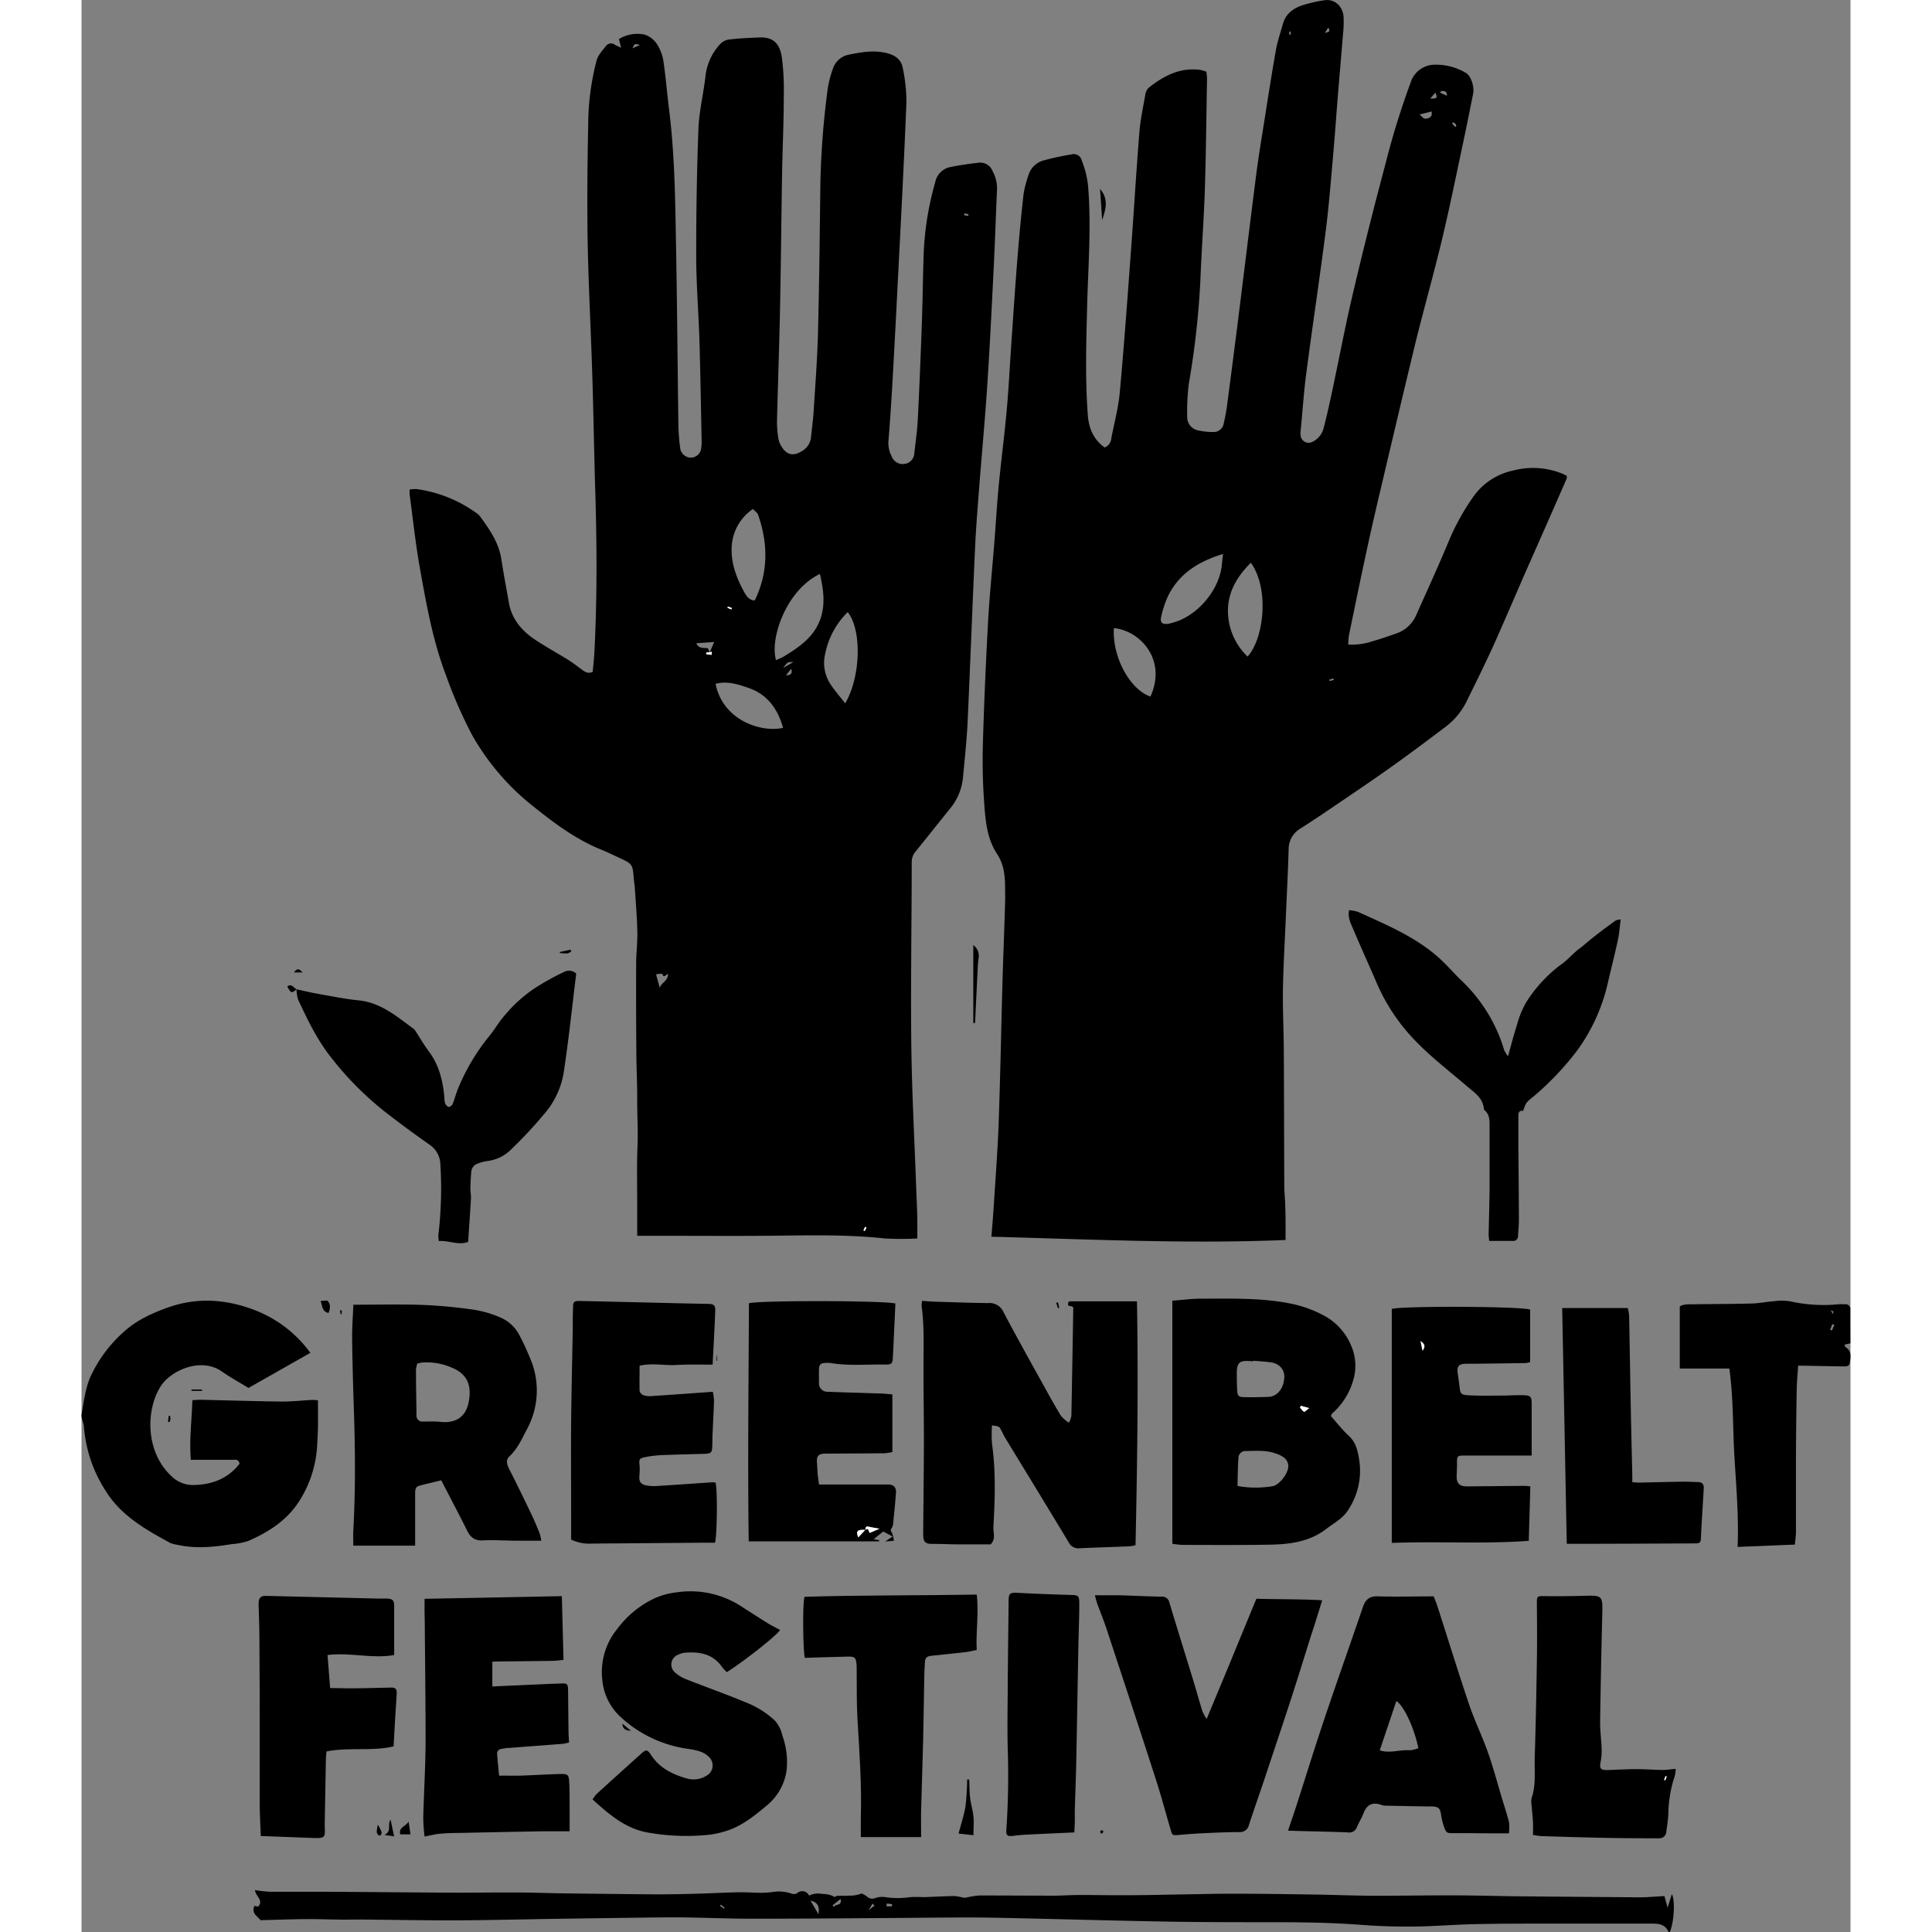 <svg xmlns="http://www.w3.org/2000/svg" viewBox="0 0 474.65 518.4" width="50px" height="50px"><rect x="0" y="0" width="474.65" height="518.4" fill="#808080" stroke="none"/><defs><style>.cls-1{fill:#fff;}</style></defs><g id="Layer_2" data-name="Layer 2"><g id="Layer_1-2" data-name="Layer 1"><path d="M224.26,332.31a83.91,83.91,0,0,1-8.7,0c-11.07-1.21-22.16-.78-33.24-.71-8.14.05-16.28,0-24.43,0H149.1c0-3,0-5.86,0-8.69,0-5.19-.13-10.39.09-15.57.17-4.12-.11-8.21-.09-12.31s-.2-8.3-.23-12.46q-.09-12-.05-23.93c0-2.88.39-5.75.32-8.62-.08-3.91-.43-7.81-.67-11.72-.06-.79-.2-1.58-.27-2.38-.33-4.08-.32-4.08-4-5.79-1.45-.67-2.88-1.37-4.37-2-6.93-2.73-12.82-7.11-18.56-11.72a65.19,65.19,0,0,1-16.45-19.15,122.27,122.27,0,0,1-7-16c-3.63-9.47-5.34-19.39-7.11-29.29-1.13-6.36-1.79-12.81-2.66-19.22a13,13,0,0,1,0-1.41,9.67,9.67,0,0,1,1.89-.1,35.54,35.54,0,0,1,15.83,6.29,4.88,4.88,0,0,1,1.09.93c2.59,3.55,5.12,7.11,5.8,11.64.58,3.86,1.33,7.7,2,11.56.75,4.4,3.4,7.53,6.95,9.92,3,2,6.14,3.72,9.19,5.61,1.14.72,2.2,1.57,3.3,2.36.84.6,1.63,1.35,3.06.73.15-1.7.37-3.51.46-5.32.74-14.38.67-28.77.23-43.15-.32-10.39-.47-20.79-.8-31.17-.36-11.74-1-23.48-1.23-35.22-.19-10.78-.08-21.57.14-32.35a68.8,68.8,0,0,1,2.24-16.82c.39-1.44,1.58-2.7,2.53-3.93A1.7,1.7,0,0,1,143.1,12c.47.27,1,.47,1.68.8l-.58-2.32a9.46,9.46,0,0,1,6.87-1.2,6.24,6.24,0,0,1,3.32,2.54,11.55,11.55,0,0,1,1.75,4.62c.65,4.42,1,8.89,1.56,13.32,1.48,12,1.6,24.08,1.82,36.15.31,16.22.41,32.45.64,48.67a59.66,59.66,0,0,0,.52,6,3,3,0,0,0,2.78,2.22,2.85,2.85,0,0,0,2.71-2,10.35,10.35,0,0,0,.22-2.61c-.18-8.87-.32-17.73-.58-26.6-.23-7.58-.86-15.16-.88-22.74,0-11.43.16-22.87.6-34.29.19-4.84,1.41-9.62,1.93-14.46A15,15,0,0,1,171.21,12a4.07,4.07,0,0,1,2.38-1.38c2.76-.33,5.56-.46,8.34-.57,3.32-.13,5.42,1.27,6,5.43a70.89,70.89,0,0,1,.5,10.51c0,6.79-.33,13.58-.45,20.38-.21,12.22-.31,24.44-.56,36.66-.2,10-.57,20-.81,30a26.41,26.41,0,0,0,.4,4.77,6.34,6.34,0,0,0,1.05,2.38c1.28,1.88,3,2.21,5,1a4.87,4.87,0,0,0,2.67-3.74c.23-2.39.57-4.76.72-7.15.44-7.1,1-14.2,1.17-21.3.33-13.27.48-26.53.63-39.8a227.42,227.42,0,0,1,1.87-24.61,27.77,27.77,0,0,1,1.54-6.27,5.58,5.58,0,0,1,4.17-3.63c3.52-.71,7-1.34,10.66-.32,2,.58,3.5,1.78,3.85,3.81a44.57,44.57,0,0,1,1,9.24C220.69,43.63,219.84,59.83,219,76q-.64,12.93-1.37,25.85c-.31,5.5-.66,11-1.12,16.5a7.69,7.69,0,0,0,.89,4.13,3.11,3.11,0,0,0,3.41,2,3,3,0,0,0,2.65-2.94c.35-3,.78-6,.93-9,.44-8.62.78-17.24,1.09-25.87.21-5.83.27-11.66.45-17.49a81.11,81.11,0,0,1,3.14-20.3,5.16,5.16,0,0,1,3.78-4c2.57-.54,5.18-.91,7.79-1.21A3.55,3.55,0,0,1,244.49,46a9.5,9.5,0,0,1,1.17,4.57c-.35,7.74-.59,15.49-1,23.23-.49,10-1,20-1.65,29.92-.6,9-1.44,18-2.14,27-.42,5.41-.86,10.83-1.11,16.26-.72,15.57-1.29,31.14-2,46.7-.24,5-.78,10-1.25,15a15.39,15.39,0,0,1-3.61,8.47c-3,3.71-6,7.51-9,11.21a4.39,4.39,0,0,0-1.14,3c0,16.31-.3,32.62-.11,48.93.15,12.78.85,25.56,1.31,38.34.09,2.54.22,5.09.29,7.63C224.29,328.27,224.26,330.22,224.26,332.31ZM168.52,175l-.85.1v.46l1.42.17.08-.83-.6.12,1.18-2.76-4.78.34c.55,1.49,2.06,1.19,3.1,1.34Zm29.6-21c-9.17,4.42-13.48,17.51-11.76,23.14.79-.38,1.6-.69,2.32-1.13,4.24-2.6,8.24-5.41,9.78-10.56C199.6,161.57,199,157.89,198.12,153.94Zm-18-17.4a13,13,0,0,0-5.67,10.2c-.2,4.37,1.29,8.29,3.33,12,.59,1.07,1.3,2.18,2.7,2.32.14-.1.23-.14.26-.2,3.56-7.46,3.48-15.06.82-22.73C181.35,137.56,180.66,137.13,180.12,136.54Zm25.44,27.67a21.43,21.43,0,0,0-6,11.1,10.39,10.39,0,0,0,1.29,8.05c1.19,1.83,2.65,3.48,4.06,5.31C209.11,181.57,209.42,169,205.56,164.21ZM188.24,195.3c-1.41-5.06-4.15-8.85-9-10.62-2.88-1-5.89-2.06-9.11-1.19C172.11,193.39,182.48,196.62,188.24,195.3Zm-30.88,66c-.66.32-1.15,1.21-1.52,0a6.69,6.69,0,0,0-1.68.14c.39,1.4.72,2.59,1,3.66C155.39,263.77,157.38,263.31,157.36,261.33ZM191,177.64c-1.57,0-1.57,0-2.74,1.59ZM149.84,12.07c-1.44-.4-1.44-.4-2,.89Zm40.6,167.36L189,181.21C190.56,181.17,190.71,180.62,190.44,179.43Zm46.45-122.2-.06.54,1.11.14.06-.41ZM174.37,163.52l.14-.37-1.07-.41-.13.36Zm36.26,165.86-.38-.19-.45.93.37.18Z"></path><path d="M323.07,332.72c-26.53,1.09-52.66-.2-78.92-.88.21-2.73.45-5.55.63-8.37.46-7.18,1-14.35,1.29-21.54.44-12.29.67-24.6,1-36.9.21-7.51.51-15,.74-22.52.06-1.68,0-3.35,0-5-.07-3-.43-5.78-2.17-8.41-2.64-4-3.08-8.73-3.41-13.33a158.12,158.12,0,0,1-.37-16.29c.31-10.86.79-21.72,1.38-32.57.4-7.18,1.14-14.34,1.7-21.51.4-5,.68-10.05,1.16-15.06.66-6.84,1.56-13.65,2.17-20.5.55-6.12.84-12.27,1.27-18.4.52-7.5,1-15,1.62-22.48q.67-8.48,1.62-16.94a28.48,28.48,0,0,1,1.33-5.07A5.81,5.81,0,0,1,258.34,43a71.18,71.18,0,0,1,7.24-1.56,2.21,2.21,0,0,1,2.81,1.65,25.14,25.14,0,0,1,1.68,6.7c.93,11,0,22.05-.26,33.07-.24,9.52-.51,19,.2,28.52.26,3.46,1.47,6.51,4.52,8.69a2.8,2.8,0,0,0,1.78-2.46c.78-4.07,1.89-8.11,2.27-12.22,1.16-12.65,2.07-25.32,3-38,.79-10.6,1.41-21.21,2.26-31.8.27-3.41,1-6.79,1.6-10.17a3.21,3.21,0,0,1,.9-1.87c4-3.19,8.42-5.51,13.82-4.8a11.43,11.43,0,0,1,1.65.48A15.22,15.22,0,0,1,302,21c-.18,9.91-.27,19.82-.58,29.72-.27,8.14-.89,16.28-1.2,24.42a228.19,228.19,0,0,1-3.11,27.84,61.2,61.2,0,0,0-.42,9.3,3.62,3.62,0,0,0,3.07,3.23,17.08,17.08,0,0,0,4.27.4,2.71,2.71,0,0,0,2.45-2.31c.36-1.55.67-3.12.88-4.7q1.5-11.4,2.94-22.81c1.64-13.07,3.22-26.14,4.89-39.2.61-4.75,1.4-9.48,2.15-14.21,1-6.39,2-12.78,3.12-19.14.43-2.43,1.25-4.78,1.91-7.17.77-2.74,2.83-4.18,5.36-5a38.51,38.51,0,0,1,5.72-1.3c2.68-.41,4.89,1.42,5.18,4.35a28.37,28.37,0,0,1-.15,4.78c-.42,5.26-.89,10.51-1.32,15.77-.48,6-.9,11.95-1.43,17.91-.6,6.69-1.12,13.38-2,20-1.6,12.44-3.47,24.84-5.1,37.28-.68,5.14-1,10.32-1.52,15.49a4.74,4.74,0,0,0,0,1.19,2.16,2.16,0,0,0,3.22,1.69,5.62,5.62,0,0,0,3-3.85c.71-2.7,1.32-5.42,1.91-8.15,2-9.22,3.71-18.48,5.87-27.65q4.11-17.48,8.75-34.83a214,214,0,0,1,6.79-21.95,6.8,6.8,0,0,1,6.46-4.74,15.71,15.71,0,0,1,8.23,2.13c1.47.74,2.44,3.75,2.05,5.7-.85,4.22-1.68,8.44-2.58,12.65-1.88,8.81-3.66,17.65-5.76,26.41-2.25,9.4-4.9,18.7-7.21,28.08-3,12.4-5.93,24.83-8.86,37.25-1.32,5.58-2.63,11.17-3.85,16.78-1.74,8-3.4,16.09-5.06,24.14a18,18,0,0,0-.18,2.45,17.07,17.07,0,0,0,6.52-.9c2.08-.56,4.11-1.3,6.15-2a9,9,0,0,0,5.56-5c2.93-6.56,5.93-13.1,8.69-19.73a62.23,62.23,0,0,1,6.7-12.12,17.43,17.43,0,0,1,10.56-6.93,20.86,20.86,0,0,1,13.15.78c.44.18.85.4,1.28.61a2.34,2.34,0,0,1,0,.76q-5.46,12.51-11,25c-2.91,6.65-5.74,13.34-8.74,20-2.28,5-4.73,9.95-7.17,14.89a18.81,18.81,0,0,1-5.46,6.61c-5.14,3.9-10.32,7.77-15.59,11.5s-10.9,7.5-16.37,11.21c-2.3,1.57-4.63,3.1-7,4.62a6.38,6.38,0,0,0-3.27,5.47c-.17,6.06-.49,12.13-.75,18.19-.27,6.51-.67,13-.78,19.53-.09,5.5.2,11,.23,16.5.07,12.05.07,24.1.13,36.16,0,1.83.23,3.66.26,5.49C323.1,326.53,323.07,329.47,323.07,332.72ZM313.76,151c-3.5,3.47-5.95,7.43-6.14,12.32a17,17,0,0,0,5.26,12.85C317.25,171.38,318.8,158,313.76,151Zm-7.47-2.36c-6.51,2-11.63,5.16-14.64,11.06a27,27,0,0,0-1.92,5.64c-.44,1.75.26,2.33,2.07,2,.23,0,.46-.13.69-.18,6.44-1.52,12.47-8.27,13.41-15C306,151.13,306.13,150.06,306.29,148.66Zm-19.46,38.25c4.48-10-2.87-17.68-9.82-18.36C276.52,176.18,281.25,185,286.83,186.91ZM359,30.72c.81.52,1.05,1.58,2.48.93,1.07-.49.74-1,.82-1.74Zm2.9-4.3c1.82.08,2-.11,1.37-1.57Zm4.47-.73c0-1.3-.73-1.34-1.53-1.23-.09,0-.16.2-.32.4ZM333.61,8.84c1.42-.38,1.42-.38.93-1.46Zm1.18,173.53.1.36,1.11-.27-.1-.41ZM368.56,34.06l.33-.19a2.28,2.28,0,0,0-.29-.73,2.12,2.12,0,0,0-.66-.31l-.18.29ZM324.46,8.48l-.33,0a3.72,3.72,0,0,0-.08.74s.26.08.41.11Z"></path><path d="M244.3,382.46a35.35,35.35,0,0,0,0,4.94c1.07,7.47.77,15,.38,22.45-.07,1.46.71,3-.73,4.54-2.73,0-5.66,0-8.59,0-2.23,0-4.45-.14-6.68-.12s-2.86-.37-2.84-2.67c.06-8.31.17-16.61.19-24.92,0-6.6-.12-13.21-.11-19.81,0-5.49.25-11-.51-16.45a6.69,6.69,0,0,1,.15-1.37c1.27.08,2.43.2,3.59.23,4.71.14,9.42.32,14.13.36a4.1,4.1,0,0,1,4.12,2.45c3.49,6.64,7.17,13.18,10.8,19.75,1.5,2.72,3,5.44,4.63,8.09a10.45,10.45,0,0,0,2.12,1.82,7.34,7.34,0,0,0,.65-1.81c.19-9.73.35-19.47.51-29.06-.27-.78-2.09.1-1.15-1.7h18.24c.38,21.71.09,43.5-.39,65.43a10.43,10.43,0,0,1-1.6.3c-4.47.18-8.93.32-13.39.52a2.85,2.85,0,0,1-2.92-1.55c-5.67-9.43-11.43-18.81-17.15-28.22-.37-.61-.62-1.29-1-1.92C246.26,382.73,246.25,382.74,244.3,382.46Z"></path><path d="M335.25,380c1.68,1.87,3.1,3.73,4.79,5.27,1.89,1.72,2.39,4,2.75,6.22a19,19,0,0,1-3.24,14.14c-1.35,1.94-3.72,3.19-5.68,4.7-4.56,3.49-10,4.07-15.44,4.15-7.65.12-15.31.06-23,.05a25.35,25.35,0,0,1-2.74-.3V349c2.68-.19,5.28-.56,7.88-.54,7.82,0,15.67-.24,23.41,1.23a32.51,32.51,0,0,1,9,3.1,16.26,16.26,0,0,1,7.69,8.26,13.59,13.59,0,0,1,.48,9.55,18.54,18.54,0,0,1-5.61,8.69A2.26,2.26,0,0,0,335.25,380Zm-25.07,18.72a27.35,27.35,0,0,0,9.46.05c1.95-.41,4.44-3.77,4.15-5.77a3.15,3.15,0,0,0-1-1.79,7.67,7.67,0,0,0-2.31-1.19c-2.61-.95-5.33-.72-8-.67a1.88,1.88,0,0,0-2.06,1.88C310.25,393.63,310.24,396.06,310.18,398.69Zm4.22-33.57v.11l-1.2-.06c-2.39-.16-3.16.5-3.21,2.91,0,1.59,0,3.18.09,4.77s.26,2,1.95,2c2.15.07,4.3,0,6.45-.07,2.38-.1,4.09-2.24,4.25-5.2.11-2.18-1.36-3.8-3.8-4.09C317.42,365.32,315.9,365.24,314.4,365.12Zm15,12.69-2.2-.6-.28.42c.36.41.66.95,1.12,1.18C328.22,378.9,328.75,378.31,329.41,377.81Z"></path><path d="M61.4,363l-16.6,9.42c-2.43-1.5-4.88-2.83-7.15-4.42-5.57-3.91-13.68-.32-16.43,4-4.09,6.47-4.17,18.22,3.59,24.69a8.16,8.16,0,0,0,5.59,1.76c4.83-.14,9-1.81,12-5.7-.24-1.28-1.11-1.06-1.9-1.05H29.33c-.45-5.44.27-10.63.41-16,.91-.05,1.53-.12,2.14-.11,7.34.16,14.68.4,22,.48,2.7,0,5.41-.3,8.12-.45a12.65,12.65,0,0,1,1.45.13c0,2.18,0,4.31,0,6.44,0,1.75-.12,3.51-.21,5.26a30.61,30.61,0,0,1-5.07,15.71c-3.33,5-8.13,8-13.45,10.32a18.56,18.56,0,0,1-4.45.85c-4.83.79-9.66,1.27-14.51.18a7.82,7.82,0,0,1-2.06-.55c-6.52-3.58-13-7.21-17.13-13.78A37,37,0,0,1,.64,382.81c-.09-1.13-.79-2.31-.61-3.37.55-3.26,1-6.66,2.21-9.67A36.21,36.21,0,0,1,11,357.68c3.51-3.32,7.73-5.25,12.19-6.85,7.63-2.72,15.2-2.26,22.67.47A33.21,33.21,0,0,1,61.4,363Z"></path><path d="M424.74,508.76c.26,1,.49,1.81.84,3.12l1.14-3.65c.94,1.69.59,7.59-.54,10.17-.14,0-.37,0-.41-.14-1-2.15-2.91-2.11-4.86-2.11-9.58,0-19.16,0-28.74,0-6.22,0-12.45,0-18.67.15-5.25.12-10.5.57-15.75.63-4.71.05-9.43-.07-14.11-.43-8-.62-15.94-.73-23.93-.73-9.1,0-18.19,0-27.29-.14-13.41-.23-26.81-.61-40.22-.91-4.7-.11-9.39-.22-14.09-.22-7.17,0-14.34.1-21.51.15-12.34.08-24.67.19-37,.18-6.46,0-12.91-.31-19.37-.36-5.5,0-11,.09-16.5.16l-15.79.22c-9.34.14-18.68.39-28,.43-8.37,0-16.74-.16-25.11-.23-2.15,0-4.3.07-6.44,0-2.47,0-5-.14-7.42-.11-4.3,0-8.6.19-12.95.29-.86-1.11-2.52-1.86-1.62-3.85l1,.21c1.53-1.71-.67-2.76-.87-4.43a39.86,39.86,0,0,0,4.09.45c5.34,0,10.69,0,16,0,11.32.06,22.65.19,34,.24,5.33,0,10.66-.08,16-.05,4.39,0,8.77.19,13.16.24q12.08.16,24.16.26c3.58,0,7.15-.06,10.72-.16,3.8-.1,7.58-.31,11.38-.39,2.11-.05,4.22.12,6.33.13a24.78,24.78,0,0,0,3.22-.23,10.14,10.14,0,0,1,5,.48A1.79,1.79,0,0,0,192,508a2,2,0,0,1,3.21.63,5.43,5.43,0,0,1,2.75-.54c1.41.15,2.78.1,4,.88.16.1.56-.26.85-.28,1.09,0,2.19,0,3.28-.05a8.26,8.26,0,0,0,3.22-.58,7.24,7.24,0,0,1,1.42.8,2.05,2.05,0,0,0,2.39.37,5.7,5.7,0,0,1,2.57-.18,22.81,22.81,0,0,0,6.6,0,27.76,27.76,0,0,1,3.53,0c2.78-.08,5.57-.25,8.35-.3a12.52,12.52,0,0,1,2.24.39,2.91,2.91,0,0,0,.83.06,23.39,23.39,0,0,1,3.67-.6c6.62,0,13.23.05,19.85.05,2.31,0,4.62-.18,6.92-.18,4.3,0,8.6.09,12.9.06,5.26,0,10.52-.16,15.78-.23,4.3-.07,8.6-.19,12.9-.17,7.18,0,14.37.11,21.55.22,5.42.08,10.83.31,16.25.33,6.95,0,13.89-.13,20.83-.11,6.07,0,12.13.2,18.19.26,9.65.1,19.3.16,29,.24,1.43,0,2.87.08,4.3,0C421.09,509,422.82,508.87,424.74,508.76Zm-227,4.86c.34-2.14-.27-3.25-2.14-3.62Zm5.93-4.1-2.15,1.73.39.44C202.18,510.74,204.15,511.59,203.66,509.52Zm13.76,2,.07-.59c-.47-.06-.94-.14-1.42-.16,0,0-.07.49-.11.75Zm-45.87-.46-.25.33,1.09.76.17-.24Zm41.22.27-.53-.54-1.06,1.76Z"></path><path d="M72.94,350.09c6.45,0,12.52-.16,18.57.05A133.64,133.64,0,0,1,105,351.39a28.9,28.9,0,0,1,7.1,2,10.33,10.33,0,0,1,5.49,5.06,66,66,0,0,1,3.41,7.63,21.78,21.78,0,0,1-1.59,17.61c-1.29,2.51-2.49,5.14-4.66,7.16-1,.93-.55,2.2,0,3.32,2,3.93,3.91,7.86,5.81,11.82.87,1.8,1.63,3.64,2.39,5.49a12.33,12.33,0,0,1,.4,1.93c-2.2,0-4.16,0-6.12,0-3.19,0-6.39-.25-9.57-.09-2.22.12-3.32-.86-4.22-2.68-2.2-4.42-4.51-8.78-6.92-13.44-2,.5-4,.93-6,1.5-1.06.31-1,1.35-1,2.22,0,4.23,0,8.46,0,12.69v1.13H72.92c0-1.45-.06-2.7,0-3.94.61-10.86.52-21.71.16-32.57-.21-6.36-.4-12.72-.47-19.08C72.58,356.19,72.82,353.21,72.94,350.09Zm17.17,15.77a6.91,6.91,0,0,0-.37,1.61c0,4.06.09,8.13.14,12.2a1.58,1.58,0,0,0,1.77,1.77c1.51,0,3-.09,4.53.07,4.25.48,7-1.32,7.74-5.48.8-4.46-.46-7.48-4.86-9.18a16.73,16.73,0,0,0-7.7-1.25C91,365.65,90.59,365.76,90.11,365.86Z"></path><path d="M383,491.93h-3.37c-3.75,0-7.49-.09-11.24-.05-2,0-2.17.06-2.82-1.77a17.79,17.79,0,0,1-.78-3.22c-.23-1.51-.57-2-2-2.17a13.57,13.57,0,0,0-1.43,0l-11.48-.22a2.66,2.66,0,0,1-.93-.14c-2.47-.93-4.05-.21-4.93,2.11-.5,1.32-1.28,2.53-1.83,3.84a2.15,2.15,0,0,1-2.45,1.36c-4.47-.18-8.94-.26-13.4-.38l-2.61-.08c.85-2.54,1.6-4.69,2.3-6.86,2.5-7.74,4.89-15.52,7.49-23.23,3.36-10,6.89-19.91,10.29-29.88.68-2,1.74-3,4-2.9,4.94.14,9.88,0,15,0,.34.87.71,1.73,1,2.62,2.83,8.81,5.56,17.65,8.52,26.42,1.48,4.36,3.53,8.53,5.06,12.88,1.46,4.13,2.57,8.38,3.83,12.57.62,2,1.3,4.08,1.81,6.15A13.14,13.14,0,0,1,383,491.93Zm-34.65-22.29c2.6.93,5.33-.22,8,0a7.47,7.47,0,0,0,2.35-.57c-1.07-5.3-3.83-11.32-5.9-12.65Z"></path><path d="M187.44,437.35c-.71,1.35-9.69,8.44-14.29,11.32a11.47,11.47,0,0,1-1.26-1.34c-2.43-3.54-6-4.17-9.9-3.88a5.4,5.4,0,0,0-1.83.52,2.8,2.8,0,0,0-1,4.71,9.38,9.38,0,0,0,3.21,1.95c5.72,2.26,11.53,4.28,17.17,6.7a24.8,24.8,0,0,1,6.51,4.35,8.89,8.89,0,0,1,2,4,21,21,0,0,1,1.13,9.4,14.9,14.9,0,0,1-5.47,9.51c-3.12,2.61-6.3,5.18-10.22,6.53a25.54,25.54,0,0,1-4.64,1.13,58.05,58.05,0,0,1-16.17-.42c-6.45-.9-10.93-4.82-15.56-9a9.7,9.7,0,0,1,1.05-1.42c4-3.65,8-7.26,12.05-10.9,1.19-1.09,1.63-1.11,2.58.36,2.27,3.53,5.75,5.22,9.56,6.32a6.51,6.51,0,0,0,5.52-.85,3.09,3.09,0,0,0,.66-4.71c-1.5-1.69-3.6-2-5.63-2.35a33.35,33.35,0,0,1-18.82-9.1,15.42,15.42,0,0,1-4.37-9.59A18.28,18.28,0,0,1,143.81,437a26.46,26.46,0,0,1,9.91-8.12,19.88,19.88,0,0,1,6-1.62,25,25,0,0,1,17,3.57c2.55,1.64,5.11,3.28,7.68,4.89C185.31,436.26,186.31,436.74,187.44,437.35Z"></path><path d="M179.08,349.69c2.79-.78,35.94-.74,39.3.07-.22,4.8-.43,9.64-.68,14.47-.09,1.66-.32,1.93-2.06,1.91-4.94-.08-9.89.41-14.8-.43a6,6,0,0,0-1.2,0c-1.3,0-1.73.46-1.76,1.71s0,2.39,0,3.58a2.23,2.23,0,0,0,2.29,2.44c4.62.19,9.24.3,13.87.46,1.16,0,2.33.16,3.53.25v15.46a14.72,14.72,0,0,1-2.1.33c-5.26.06-10.52.07-15.79.1-2,0-2.51.64-2.33,2.64.08.95.09,1.91.18,2.86s.21,1.69.36,2.78h3.42c5,0,10.06,0,15.09,0,1.51,0,2.24.78,2.14,2.22-.21,2.77-.49,5.55-.77,8.32a2.43,2.43,0,0,1-.41,1.21c-.39.49-.19.73.09,1.2a7.61,7.61,0,0,1,.52,2.14l-2.33.21,2-1.33-2.52-1.35L212.55,413l1.47.26v.33h-35C178.73,392.26,179,371,179.08,349.69Zm31.22,60.82c1-.81.89.79,1.23.78l2.58-1.1c-1-.18-2-.32-2.88-.54s-.88.33-.91.89c-2.12-.19-2.63.31-1.9,2Z"></path><path d="M149.74,366.45c0,2.33-.05,4.55,0,6.75a1.69,1.69,0,0,0,1,1.15,5,5,0,0,0,2.12.26c5.4-.35,10.8-.75,16.52-1.16a13.29,13.29,0,0,1,.33,2.42c-.09,3-.27,6.07-.4,9.1-.05,1,0,2.08-.07,3.12-.07,1.69-.29,1.9-2,2-3.43.11-6.86.16-10.29.31a32.2,32.2,0,0,0-5.65.56c-1.8.41-1.71.59-1.54,2.51a17.56,17.56,0,0,1-.08,2.61c-.09,1.4.3,2.12,1.69,2.45a11,11,0,0,0,3.08.19c5-.3,10-.67,15-1a3.05,3.05,0,0,1,.67.13c.52,1.51.46,13.57-.13,16.1h-4.18l-29,.23a10.9,10.9,0,0,1-5.44-1.09v-7.21c0-8-.06-16,0-23.95.08-8.46.29-16.91.44-25.36,0-1.91,0-3.83.08-5.74,0-1.53.26-1.78,1.85-1.75q9.71.21,19.4.45c4.95.11,9.89.24,14.84.33,1.65,0,2.12.33,2.06,1.88-.17,4.69-.45,9.38-.7,14.42-3.28,0-6.52-.09-9.74.1S153.22,365.66,149.74,366.45Z"></path><path d="M271.91,428.05c2.36,0,4.44,0,6.5,0,3.75.1,7.5.3,11.25.37a2,2,0,0,1,2.25,1.61c2.08,6.95,4.26,13.88,6.38,20.82.84,2.74,1.6,5.51,2.44,8.25a14.53,14.53,0,0,0,1.16,2.15c2.4-5.78,4.59-11,6.76-16.27s4.37-10.62,6.59-16c5.81.17,11.59.07,17.66.41-1.07,3.45-2,6.48-3,9.51-1.87,5.94-3.7,11.89-5.63,17.8-2.3,7.05-4.68,14.08-7,21.1-1.33,3.94-2.71,7.85-4,11.79a2.45,2.45,0,0,1-2.58,2c-3.35,0-6.69.17-10,.32-2,.09-4,.25-6,.43s-2,.21-2.5-1.56c-1.32-4.43-2.49-8.9-3.91-13.29-4.36-13.51-8.81-27-13.26-40.47-.72-2.19-1.61-4.33-2.4-6.5C272.33,429.74,272.17,429,271.91,428.05Z"></path><path d="M92.05,429l36.83-.72c.16,5.82.3,11.3.45,17.11-1,.09-2.09.24-3.16.26-4.87.07-9.74.11-14.61.17-.38,0-.76,0-1.33.06v6.65c2.44-.12,4.64-.23,6.85-.32,4-.18,8-.37,12-.51,1.26,0,1.45.25,1.47,1.85.05,3.67.07,7.34.12,11,0,.95.09,1.9.14,3a12,12,0,0,1-1.61.35c-4.86.39-9.71.74-14.57,1.12-.63,0-1.27.14-1.9.23a1.29,1.29,0,0,0-1.2,1.51c.13,1.81.32,3.62.51,5.68,2.06,0,4,.05,5.84,0,3.33-.11,6.67-.32,10-.42,2.76-.09,2.88,0,3,2.69.09,1.84.08,3.67.09,5.51,0,2.29,0,4.58,0,7.15-2.11,0-4.4,0-6.69,0q-11.35.19-22.7.45c-1.82,0-3.65.06-5.47.22-1.25.11-2.48.44-4.07.74a50.21,50.21,0,0,1-.35-5c.17-6.83.6-13.67.63-20.5,0-11-.15-22-.23-33C92,432.51,92.05,430.85,92.05,429Z"></path><path d="M57.73,265.47c2,.42,4,.9,6,1.25,3.53.62,7.06,1.34,10.62,1.7,6,.61,10.28,4.35,14.82,7.69a1.2,1.2,0,0,1,.32.35c1.25,1.92,2.4,3.91,3.77,5.75,2.72,3.67,3.72,7.87,4.1,12.3a5.47,5.47,0,0,0,.24,1.64c.16.38.62.86,1,.86a1.45,1.45,0,0,0,1-.83c.55-1.4.91-2.88,1.5-4.26A56,56,0,0,1,109.41,278c.91-1.11,1.7-2.32,2.52-3.5a39,39,0,0,1,9.54-9.25,69.77,69.77,0,0,1,7.94-4.43,2.84,2.84,0,0,1,3.33.42c-1.1,8.82-2,17.61-3.33,26.34A22.37,22.37,0,0,1,124.06,299a113.32,113.32,0,0,1-9,9.62,10.68,10.68,0,0,1-6.14,2.9,10.9,10.9,0,0,0-2.53.68,2.46,2.46,0,0,0-1.79,2.07c-.17,1.57-.23,3.16-.26,4.74,0,.87.2,1.75.15,2.62-.22,3.82-.49,7.64-.75,11.59-2.58,1-5.11-.4-7.87-.22a8.07,8.07,0,0,1-.12-1.64,105.38,105.38,0,0,0,.54-18.88,6.58,6.58,0,0,0-3-5.4c-4-2.82-8-5.74-11.9-8.79a85.49,85.49,0,0,1-14.71-14.92c-3.62-4.67-6.11-9.89-8.56-15.15a10.06,10.06,0,0,1-.44-2.73Z"></path><path d="M351.57,414V351.23c2.45-.85,33.89-.74,37.12.15v14.09a5.75,5.75,0,0,1-1.2.27c-5.27.08-10.54.16-15.8.19-2.14,0-2.72.59-2.41,2.69.18,1.18.35,2.36.48,3.55.2,1.69.36,2.09,2.18,2.2,3,.19,6,.11,9.07.1,2,0,4-.17,6-.1,1.77.06,2.08.42,2.1,2.18,0,4.54,0,9.08,0,14h-3.71c-4.7,0-9.41,0-14.12,0-2.26,0-2.25.13-2.2,2.32,0,1-.08,2.07-.1,3.11-.06,2.06.74,2.87,2.84,2.85l15.56-.14a10.25,10.25,0,0,1,1.37.17c-.14,4.84-.28,9.6-.42,14.58C376.17,414.33,364,413.53,351.57,414Zm8.25-51.55c.94-1.32.48-1.85-.53-2.61C359.49,360.83,359.62,361.45,359.82,362.44Z"></path><path d="M386.84,298.07c-1.44-.25-1.3,1-1.3,2,0,2.56,0,5.11,0,7.67.05,6.47.12,12.94.14,19.41,0,1.51-.13,3-.24,4.54a1.25,1.25,0,0,1-1.41,1.28h-6.34c0-.57-.13-1.1-.13-1.62.08-4.23.22-8.46.25-12.69,0-5.43,0-10.87,0-16.3,0-1.6.09-3.23-1.3-4.42a.67.67,0,0,1-.22-.42c-.28-3-2.64-4.43-4.62-6.12-4.6-3.95-9.42-7.64-13.65-12a51.57,51.57,0,0,1-10.39-15.4c-2.15-5-4.39-9.92-6.51-14.92-.6-1.42-1.4-2.85-1-4.87a11.13,11.13,0,0,1,2.47.5c7.77,3.55,15.72,6.81,22.11,12.74,2,1.85,3.74,3.93,5.72,5.79a42.52,42.52,0,0,1,11.34,18.6,8.46,8.46,0,0,0,1,1.57c.9-3.17,1.57-5.88,2.44-8.53a25.05,25.05,0,0,1,2.42-5.92,37.62,37.62,0,0,1,9.56-10.29c1.4-1,2.6-2.33,3.91-3.48.54-.48,1.15-.87,1.7-1.33,1.17-1,2.3-1.94,3.49-2.86q2.64-2.06,5.36-4a4.16,4.16,0,0,1,1.36-.29c-.27,2-.39,3.81-.77,5.57-.82,3.81-1.79,7.59-2.67,11.39a49.25,49.25,0,0,1-8.25,18.21,77.9,77.9,0,0,1-11.84,12.45,11.32,11.32,0,0,0-1.77,1.6A10,10,0,0,0,386.84,298.07Z"></path><path d="M48.1,492.64c-.11-3-.27-5.74-.29-8.44,0-5.35,0-10.69,0-16,0-9.56,0-19.12-.08-28.68,0-3-.14-6.06-.22-9.09,0-1.64.46-2.26,2-2.22,10,.22,19.92.48,29.88.72.88,0,1.76,0,2.63,0,1.44.08,1.86.46,1.87,1.89,0,4.38,0,8.76,0,13.26-6,1.07-11.81-.77-17.88,0,.25,3.06.46,5.8.7,8.85,2,0,3.91.11,5.77.09,3.59,0,7.18-.16,10.77-.21,1.15,0,1.4.61,1.32,1.73-.33,4.61-.56,9.23-.84,14.06-5.84,1.38-11.94.15-18,1.35-.06.83-.16,1.61-.17,2.38-.11,5.58-.2,11.16-.3,16.74,0,.32,0,.64,0,1,.17,3,0,3.2-2.89,3.11Z"></path><path d="M225.29,492.94H209.1c0-1.78,0-3.51,0-5.23.28-8.86-.39-17.69-.9-26.52-.26-4.52-.15-9.07-.21-13.6,0-.4,0-.8-.05-1.2-.18-1.59-.5-1.92-2.15-1.89-3.88.08-7.76.22-11.7.34-.48-1.34-.68-14.59-.1-16.38,15.26-.48,30.62-.32,46.21-.6.61,5-.26,9.84,0,14.86-1.05.21-2,.46-2.87.56-3.09.35-6.19.69-9.29,1-1.05.09-1.66.48-1.73,1.54-.09,1.34-.16,2.68-.18,4-.12,6-.18,11.94-.33,17.91-.15,6.3-.38,12.59-.54,18.89C225.24,488.66,225.29,490.72,225.29,492.94Z"></path><path d="M474.62,360.45l-1.55.34c.09.27.1.58.25.67,1.76,1.05,1.34,2.74,1.15,4.26-.12,1-1.12.93-1.93.92l-10.28-.19h-1.65c-.14,2.15-.34,4.18-.38,6.22q-.17,9.34-.21,18.68c0,6.55,0,13.1,0,19.65,0,1.08-.17,2.17-.28,3.45l-15.37.62c.32-8.17-.36-16-.84-23.86s-.27-15.94-1.38-24H428.85V350.55c1-.68,2.44-.55,3.83-.58,5-.09,10.06-.06,15.09-.2,2.06,0,4.11-.46,6.17-.6a15.49,15.49,0,0,1,4.51,0,41.14,41.14,0,0,0,13,.8c.55-.05,1.11,0,1.67,0a1.26,1.26,0,0,1,1.48,1.44c0,1.36,0,2.72,0,4.07Zm-4.3-4.93-.54-.24c-.19.51-.39,1-.59,1.55l.47.17Zm-.36-2.86c.05-.51.13-.75.07-.78a2.87,2.87,0,0,0-.65-.27C469.53,351.87,469.67,352.14,470,352.66Z"></path><path d="M427.75,474.62a9.61,9.61,0,0,1-.21,1.8,33.32,33.32,0,0,0-1.76,10.24c-.07,1.58-.31,3.17-.54,4.75a1.86,1.86,0,0,1-2.07,1.84c-4.85,0-9.7,0-14.55-.12-5.5-.1-11-.28-16.52-.45-.85,0-1.71-.19-2.64-.3,0-1.3.05-2.41,0-3.51-.08-1.51-.27-3-.37-4.51a4.85,4.85,0,0,1,0-1.9c1.23-3.57.73-7.27.84-10.92.27-8.54.44-17.08.57-25.62.09-5.25.05-10.51,0-15.76,0-1.89.1-1.9,2-1.88,3.66.05,7.33,0,11-.09,4.45-.15,4.67.08,4.56,4.54q-.37,14.72-.59,29.42c0,2.31.32,4.62.4,6.93a15.6,15.6,0,0,1-.24,3.55c-.4,1.92-.06,2.39,2,2.31,2.54-.1,5.08-.24,7.61-.24,2.31,0,4.61.19,6.92.22C425.29,474.93,426.38,474.74,427.75,474.62Zm-2.42,2-.32-.06c-.13.35-.25.71-.38,1.06.13,0,.36.05.37,0C425.13,477.33,425.23,477,425.33,476.65Z"></path><path d="M398.52,414.24c-.41-21.16-.81-42.11-1.22-63.26h17.6a14.53,14.53,0,0,1,.36,2.13c.16,8.21.28,16.42.44,24.64.12,6.06.27,12.12.41,18.18,0,.55,0,1.1,0,1.8.68,0,1.22.1,1.75.09,4-.08,8-.19,11.95-.25,1.34,0,2.68.08,4,.11,1.15,0,1.53.69,1.47,1.72-.12,2.23-.27,4.46-.4,6.69s-.25,4.17-.34,6.26c-.08,1.6-.15,1.77-1.73,1.78q-14.6.08-29.18.11Z"></path><path d="M266.39,491.68c-4.47.21-8.68.39-12.9.6-1.18.06-2.37.18-3.55.33-1.51.18-1.9-.14-1.79-1.62a214.28,214.28,0,0,0,.38-21.51c-.17-6.29,0-12.59,0-18.88.06-6.85.16-13.7.22-20.55,0-2.66.19-2.77,2.91-2.63,4.54.24,9.08.4,13.62.54,2.18.07,2.42.09,2.44,2.27,0,4-.18,8-.25,12-.2,10.13-.35,20.25-.56,30.38-.09,4.55-.28,9.1-.4,13.64,0,1,.05,1.92,0,2.88S266.46,490.77,266.39,491.68Z"></path><path d="M239.33,492.43l-4-.44c.68-2.61,1.49-5,1.87-7.38a70.33,70.33,0,0,0,.44-7.13h.54c.08,1.68.06,3.37.26,5s.7,3.22.87,4.85S239.33,490.38,239.33,492.43Z"></path><path d="M239.28,253.58a3.55,3.55,0,0,1,1.38,3.69c-.07.67-.14,1.35-.17,2q-.37,7.62-.73,15.24h-.48Z"></path><path d="M273.86,59.06c-.18-2.66-.36-5.32-.57-8.39C275.75,53.59,274.74,56.33,273.86,59.06Z"></path><path d="M87.76,488.79l.51,3.42H85.53C85,490.26,86.9,490.18,87.76,488.79Z"></path><path d="M66.29,352.31c-1.77-.38-1.63-1.78-2.13-3.23.82,0,1.63-.24,1.9,0C66.9,350,66.74,351.1,66.29,352.31Z"></path><path d="M82.93,488.25c.33,1.58.59,2.83.94,4.49l-2.58-.39C83.39,491.29,81.94,489.74,82.93,488.25Z"></path><path d="M57.73,265.44c-1.35,1.15-1.53,1.1-2.53-.76,1.21-.88,1.73.44,2.53.79Z"></path><path d="M79.51,489.6a18.93,18.93,0,0,1,1,1.92,1.16,1.16,0,0,1-.2.84c-.08.12-.52.2-.59.12a1.67,1.67,0,0,1-.51-.93A11.8,11.8,0,0,1,79.51,489.6Z"></path><path d="M128.37,255.43l2.87-.61.16.47a3,3,0,0,1-1,.53,11.72,11.72,0,0,1-1.87-.09,1.43,1.43,0,0,1-.22-.08Z"></path><path d="M145.13,462.48l2.3,1.94C145.81,464.33,145.17,463.79,145.13,462.48Z"></path><path d="M32.33,373.19H29.5v-.35h2.84Z"></path><path d="M59.32,260.93H57C57.89,259.65,58.47,260,59.32,260.93Z"></path><path d="M23.2,381.5l.19-1.6h.36a4.4,4.4,0,0,1,.1.88,4,4,0,0,1-.22.8Z"></path><path d="M262,349.44l.37,1.5-.36.1c-.16-.49-.33-1-.49-1.47Z"></path><path d="M170.4,365.11v-1.39h.1l.08,1.41Z"></path><path d="M69.82,351.6v1l-.3,0-.18-1Z"></path><path d="M273.73,492.05c-.19-.23-.47-.44-.44-.53a.77.77,0,0,1,.49-.43c.12,0,.42.27.41.39S273.94,491.81,273.73,492.05Z"></path><path class="cls-1" d="M168.52,175l0,0,.6-.12-.08.83-1.42-.17v-.46Z"></path><path class="cls-1" d="M174.37,163.52l-1.06-.42.13-.36,1.07.41Z"></path><path class="cls-1" d="M210.63,329.38l-.46.92-.37-.18.45-.93Z"></path><path class="cls-1" d="M329.41,377.81c-.66.5-1.19,1.09-1.36,1-.46-.23-.76-.77-1.12-1.18l.28-.42Z"></path><path class="cls-1" d="M210.33,410.56c0-.58,0-1.11.9-.91s1.88.36,2.88.54l-2.58,1.1c-.34,0-.19-1.59-1.23-.78Z"></path><path class="cls-1" d="M210.3,410.51l-1.88,2c-.73-1.67-.22-2.17,1.9-2C210.33,410.56,210.3,410.51,210.3,410.51Z"></path><path class="cls-1" d="M359.82,362.44c-.2-1-.33-1.61-.53-2.61C360.3,360.59,360.76,361.12,359.82,362.44Z"></path><path class="cls-1" d="M425.33,476.65c-.1.34-.2.68-.33,1,0,0-.24,0-.37,0,.13-.35.25-.71.38-1.06Z"></path></g></g></svg>
